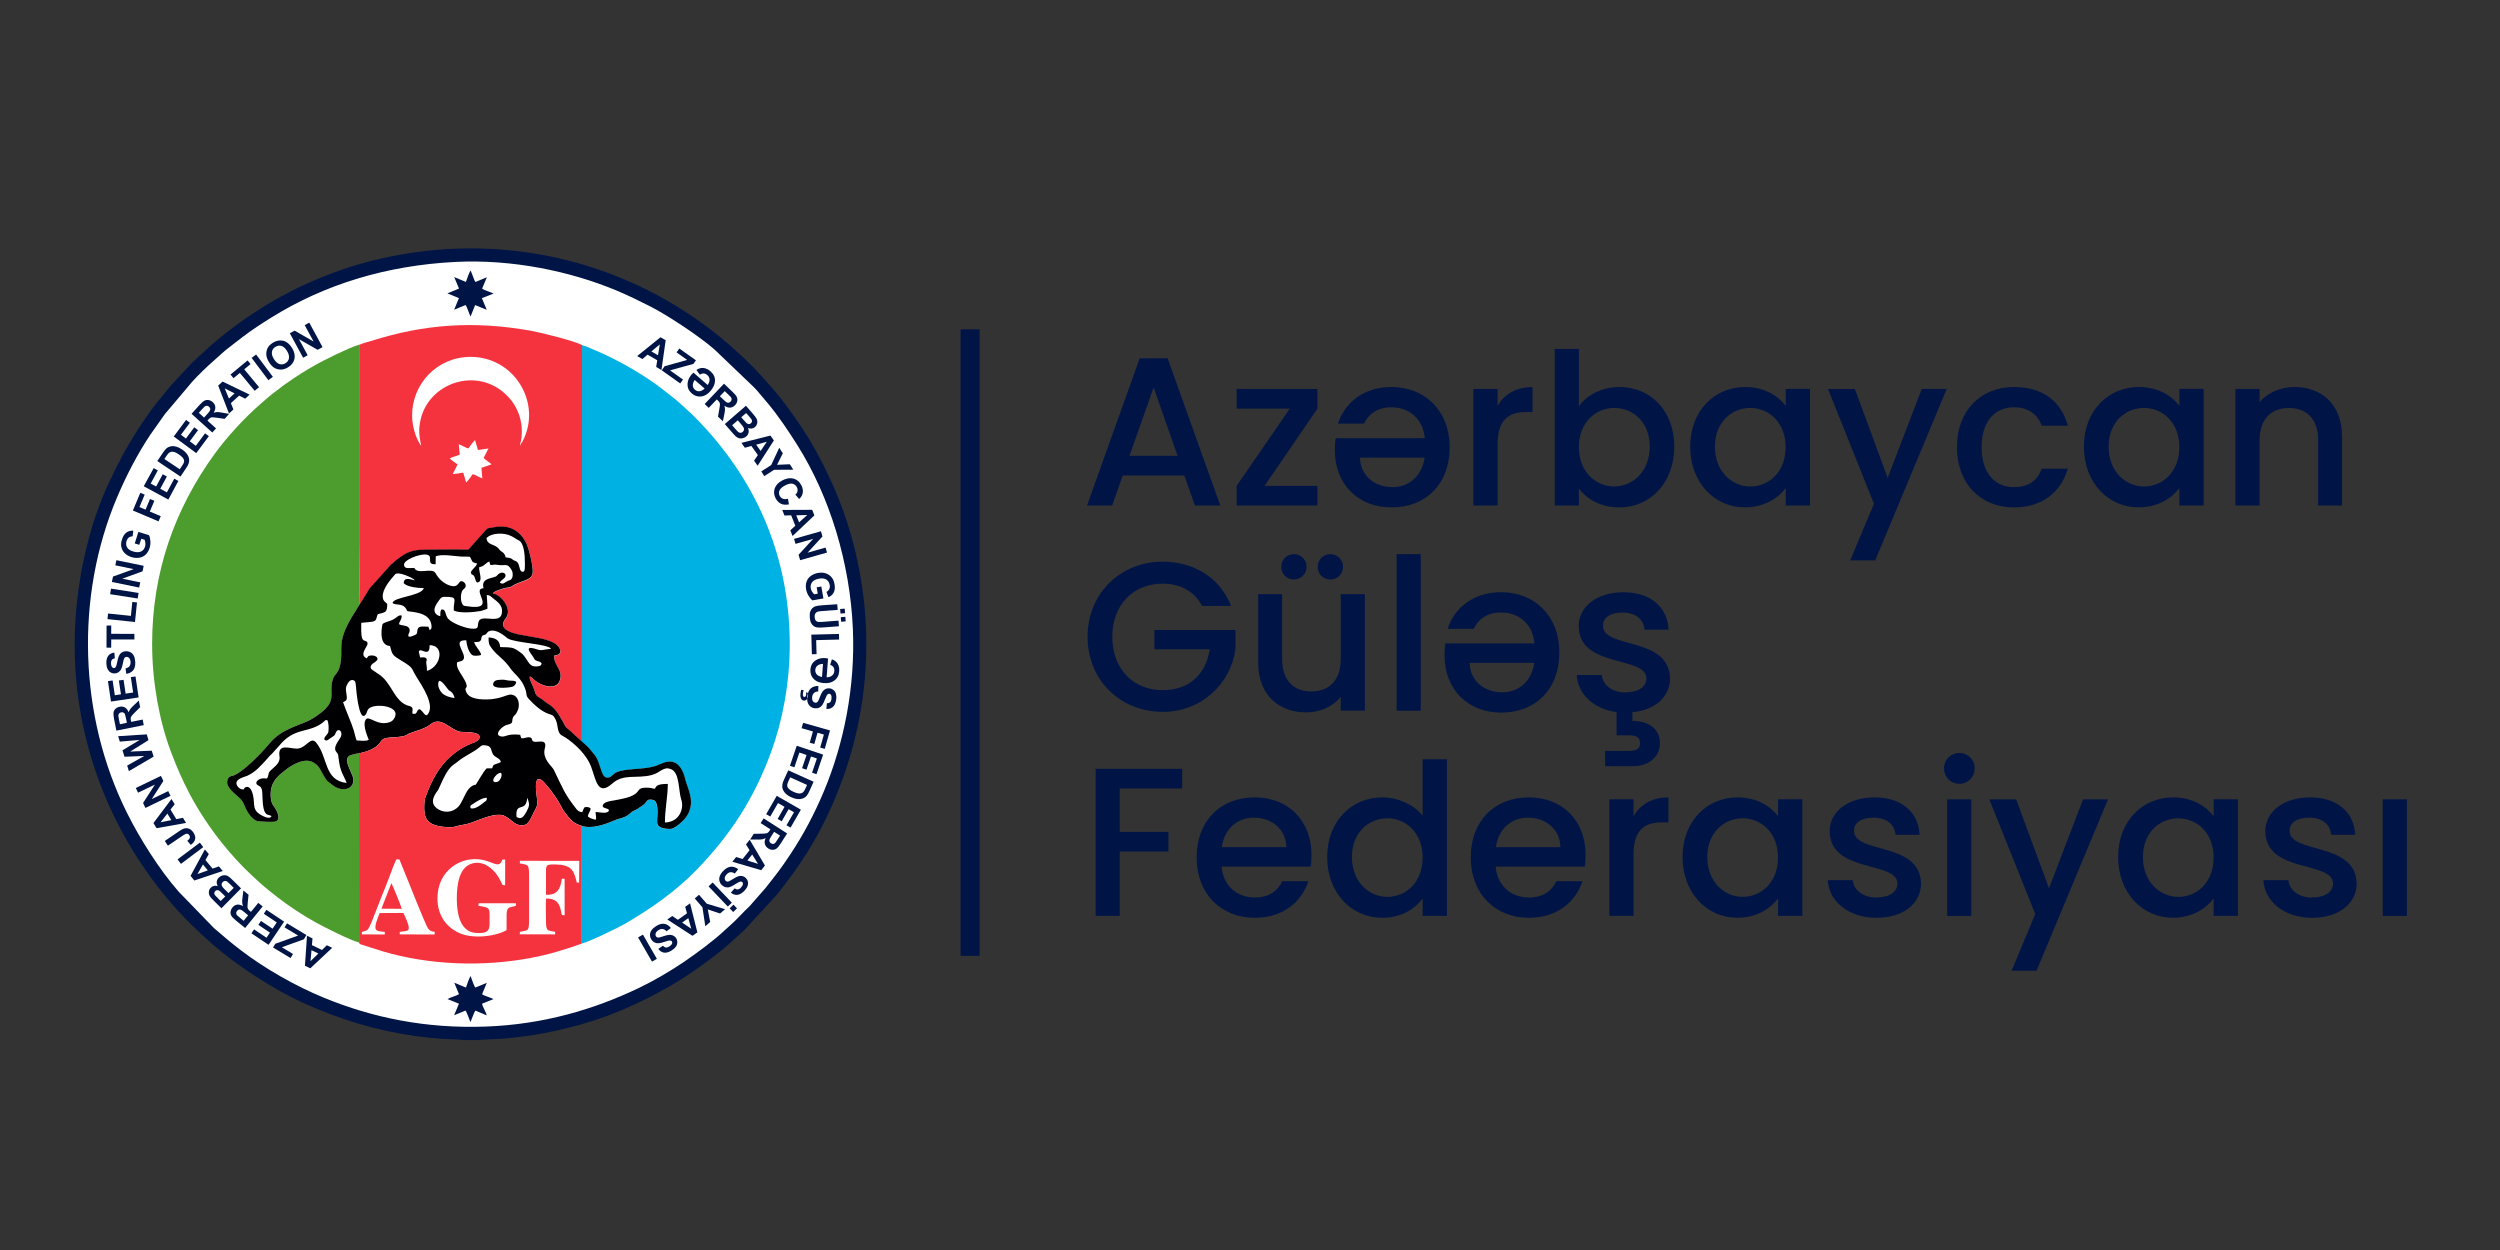 <svg xmlns="http://www.w3.org/2000/svg" xmlns:xlink="http://www.w3.org/1999/xlink" id="Layer_1" x="0px" y="0px" viewBox="0 0 400 200" style="enable-background:new 0 0 400 200;" xml:space="preserve"><rect x="0" y="0" width="400" height="200" fill="#333333" stroke="none"/> <style type="text/css"> .st0{fill-rule:evenodd;clip-rule:evenodd;fill:#FFFFFF;} .st1{fill-rule:evenodd;clip-rule:evenodd;fill:#00B2E3;} .st2{fill-rule:evenodd;clip-rule:evenodd;fill:#F5333F;} .st3{fill-rule:evenodd;clip-rule:evenodd;fill:#001546;} .st4{fill-rule:evenodd;clip-rule:evenodd;fill:#4C9C2E;} .st5{fill-rule:evenodd;clip-rule:evenodd;fill:#000003;} .st6{fill:#001546;} </style> <g> <ellipse transform="matrix(0.155 -0.988 0.988 0.155 -38.222 161.491)" class="st0" cx="75.29" cy="103.09" rx="61.9" ry="61.9"></ellipse> <g> <path class="st1" d="M93.06,118.63c1.61,1.44,0.87,0.81,1.95,2.04c0.66,0.76,0.85,1.7,1.21,2.71c0.15,0.42,0.38,1.07,0.96,1.06 c0.57-0.02,0.88-0.54,1.22-0.74c1.46-0.86,4.7-0.42,6.69-1.21c0.93-0.37,1.98-1.01,3.08-0.33c0.73,0.45,1.22,1.48,1.45,2.54 c0.29,1.35,1.88,3.77,0.06,6.17c-0.43,0.57-1.45,1.47-2.19,1.73c-0.41,0.14-1.42-0.03-1.75-0.18c-0.58-0.26-0.65-0.64-0.61-1.35 c0.03-0.53,0.31-2.9-0.7-3.08c-1.06-0.18-0.84,0.25-1.47,0.77c-0.09,0.07-0.07,0.06-0.15,0.11l-0.86,0.59 c-0.25,0.14-0.43,0.22-0.68,0.34c-0.5,0.23-0.59,0.72-1.81,1.1c-1.02,0.32-0.29-0.01-1.51,0.52c-1.32,0.56-3.44,1.25-4.88,0.74 l-0.01,18.82c1.22-0.29,5.91-2.58,6.93-3.17c4.33-2.54,8.17-5.23,11.56-8.74c5.22-5.42,9.02-11.1,11.8-18.67 c1.87-5.09,3.01-11.14,3.01-17.27c-0.01-14.89-5.97-26.89-14.74-35.94c-0.82-0.85-1.63-1.58-2.6-2.46 c-0.93-0.85-1.84-1.54-2.82-2.3c-3.09-2.44-7.44-4.93-11.26-6.51c-0.49-0.2-1.35-0.6-1.88-0.71L93.06,118.63z"></path> <path class="st2" d="M57.34,55.21c0.16-0.03,0.13-0.07,0.12,0.52l0,30.66c0,3.45,0.1,7.03,0.01,10.46 c0.03-0.08,0.04-0.06,0.13-0.16l0.5-0.78c1.07-1.64,0.56-1.27,2.07-2.86l2.33-2.6c0.13-0.15,0.03-0.04,0.2-0.17l0.71-0.62 c1.74-1.4,2.67-1.69,4.9-1.69c2.18,0,4.47-0.06,6.64,0.01l2.74-3.07c0.21-0.22,0.25-0.32,0.57-0.38c0.32-0.06,0.56-0.08,0.86-0.14 c2.5-0.5,4.18,0.73,5.06,2.45c0.43,0.84,1.13,3.64,1.07,4.75c-0.07,1.28-1.54,1.28-2.89,1.98c-0.91,0.47-0.1,0.27-1.43,0.53 c-0.3,0.06-0.51,0.12-0.78,0.22c-0.37,0.13-1.17,0.35-1.25,0.68c0.17,0.08,0.3,0.04,0.51,0.15c0.95,0.47,2.16,1.95,1.82,3.22 c-0.11,0.41-0.33,0.67-0.52,0.93c-0.26,0.36-0.28,0.81-0.06,1.13c1.16,1.7,6.91,1.11,8.65,2.98c0.18,0.2,0.47,0.64,0.34,1.02 c-0.13,0.39-0.5,0.41-0.96,0.5c-0.08,0.89,0.48,1.59,0.81,2.27c0.37,0.76,0.26,1.88-0.31,2.33c-0.94,0.75-2.63,0.12-3.52-0.58 c-0.23-0.18-0.61-0.62-0.88-0.67c-0.08,0.51,0.34,1.2,0.58,1.74c0.32,0.74,0.2,1.09,0.8,1.54c0.2,0.16,0.49,0.29,0.7,0.44 c0.23,0.16,0.44,0.39,0.68,0.53c0.53,0.31,0.89,0.6,1.29,1.05c0.88,0.99,1.49,2.52,1.81,2.87c0.18,0.19,0.69,0.54,1.24,1.1 c0.21,0.21,0.43,0.38,0.6,0.53c0.21,0.18,0.41,0.4,0.62,0.57l0.03-63.42c-0.98-0.64-6.76-2.06-8.23-2.32 c-9.01-1.59-16.94-1.09-25.57,1.66C58.68,54.74,57.92,54.97,57.34,55.21z"></path> <g> <path class="st3" d="M74.09,166.41h2.56c0.32-0.1,3.05-0.15,3.7-0.21c3.54-0.29,6.74-0.81,10.18-1.65 c6.33-1.53,11.24-3.7,16.76-6.82c2.79-1.58,7.85-5.18,10.22-7.48l1.03-0.93c0.18-0.16,0.33-0.28,0.5-0.45l5.21-5.66 c3.7-4.64,6.47-8.81,9.01-14.64c5.47-12.58,6.88-26.4,3.62-40.24c-1.42-6.04-3.7-11.52-6.71-16.87c-1.52-2.69-4.41-6.85-6.5-9.24 c-1.98-2.27-3.61-4.08-5.82-6.01l-1.54-1.37c-11.23-9.58-25.66-15.13-41.13-15.1c-4.91,0.01-9.6,0.59-14.16,1.61 c-6.76,1.52-13.62,4.39-19.42,8.08c-1.57,1-3.2,2.11-4.67,3.24c-0.73,0.57-1.51,1.15-2.19,1.74c-0.19,0.17-0.31,0.27-0.51,0.44 c-0.11,0.09-0.17,0.12-0.28,0.23l-2.31,2.11c-0.36,0.33-0.7,0.63-1.04,0.98l-3.28,3.54l-2.22,2.71c-0.56,0.73-1.16,1.5-1.69,2.29 c-0.52,0.78-1.07,1.53-1.57,2.35c-1.88,3.09-2.41,4-4.17,7.65c-3.7,7.68-5.62,17.12-5.72,25.82 c-0.17,14.22,4.57,27.72,12.65,38.5c0.9,1.21,2.88,3.66,3.98,4.81c0.2,0.21,0.32,0.31,0.49,0.51c0.57,0.65,2.51,2.55,2.98,2.97 l2.06,1.86c3.96,3.45,9.75,7.16,14.37,9.27c5.85,2.66,11.72,4.47,18.28,5.36c1.16,0.16,2.35,0.28,3.54,0.37 C71.01,166.26,73.7,166.3,74.09,166.41L74.09,166.41z M72.83,41.91c9.14-0.47,18.51,1.5,25.95,4.63 c1.85,0.78,3.44,1.58,5.19,2.45c2.66,1.33,7.86,4.75,10.34,6.92l6.33,6.06c0.16,0.2,0.31,0.3,0.46,0.49l1.77,2.09 c1.72,2.08,3.27,4.39,4.73,6.71c5.17,8.21,8.41,18.83,8.86,29.38c0.4,9.31-1.46,18.38-4.63,25.95c-1.54,3.67-3.31,6.99-5.3,9.99 c-1.66,2.51-2.31,3.3-4.07,5.53l-2.22,2.53c-0.15,0.19-0.28,0.34-0.45,0.49c-0.64,0.56-2.06,2.16-2.89,2.86l-1,0.9 c-1.53,1.48-4.66,3.79-6.48,5.02c-2.2,1.49-4.82,3.03-7.25,4.19c-7.24,3.45-15.25,5.81-24.45,6.15 c-9.55,0.35-18.08-1.4-25.91-4.62c-4.53-1.86-9.49-4.68-13.38-7.67c-0.36-0.28-0.7-0.55-1.06-0.83c-1.2-0.94-2.12-1.81-3.13-2.63 l-5.66-5.84c-3.04-3.46-6.21-8.46-8.3-12.68C12.62,114.6,12,95.45,18.72,79.6c1.54-3.64,3.33-7.03,5.3-10l2.38-3.37l4.37-5.17 c0.83-0.93,2.38-2.44,3.39-3.31c0.84-0.73,1.69-1.57,2.58-2.23l2.14-1.65c1.39-1.07,3-2.11,4.56-3.08 C52,45.47,61.88,42.47,72.83,41.91z"></path> <path class="st4" d="M57.45,150.8l-0.01-30.28c-0.23,0.01-1.16,0.23-1.35,0.3c-1.2,0.51-0.11,2.09,0.32,3.29 c0.71,1.95-1.42,2.9-3.23,1.46c-0.92-0.74-0.79-0.5-1.48-1.67c-0.53-0.89-0.54-1.21-1.36-1.81c-1.43-1.04-3.61,0.28-4.54,1.02 c-1.24,0.98-2.42,1.81-2.48,3.91c-0.02,0.68,0.09,1.41,0.48,1.93c0.52,0.68,1.37,2.31,0.16,2.51c-0.42,0.07-2.59,0-2.91-0.14 c-0.31-0.14-0.66-0.44-0.88-0.69c-1.14-1.3-0.92-2.11-1.8-2.94c-0.86-0.8-2.2-1.72-1.98-2.8c0.14-0.7,0.61-0.71,0.82-0.77 c1.6-0.41,4.83-3.83,5.91-5.15c2.16-2.62,5.02-2.83,7-4.07c4.41-2.76,2.25-3.77,3.2-6.35c0.27-0.73,0.8-0.79,1.1-2.06 c0.64-2.7-0.66-3.42,1.82-7.66l1.24-2c0.09-3.43-0.01-7.01-0.01-10.46l0-30.66c0-0.59,0.04-0.55-0.12-0.52 c-1.55,0.45-5.55,2.45-6.9,3.21c-1.78,1.01-3.02,1.8-4.64,2.95c-0.29,0.2-0.49,0.33-0.74,0.53c-0.28,0.21-0.45,0.36-0.72,0.55 c-0.95,0.68-1.89,1.52-2.77,2.29c-2.5,2.18-5.29,5.21-7.25,7.92c-6.37,8.79-10,18.92-9.99,30.43c0.01,6.03,1.13,12.21,3,17.19 c0.94,2.5,1.93,4.76,3.12,6.99c1.36,2.55,3.22,5.34,5.01,7.57c1.47,1.84,3.14,3.69,4.85,5.27c0.94,0.87,1.66,1.54,2.69,2.37 c0.49,0.4,0.93,0.75,1.41,1.12c1.83,1.4,3.91,2.8,6.1,4.01C51.64,148.23,56.14,150.5,57.45,150.8z"></path> <path class="st5" d="M57.46,96.84l-1.24,2c-2.48,4.25-1.18,4.97-1.82,7.66c-0.3,1.27-0.84,1.33-1.1,2.06 c-0.94,2.58,1.22,3.58-3.2,6.35c-1.98,1.24-4.83,1.44-7,4.07c-1.08,1.31-4.32,4.74-5.91,5.15c-0.21,0.05-0.68,0.07-0.82,0.77 c-0.22,1.08,1.12,2,1.98,2.8c0.89,0.83,0.67,1.63,1.8,2.94c0.22,0.25,0.58,0.56,0.88,0.69c0.32,0.14,2.5,0.21,2.91,0.14 c1.21-0.21,0.36-1.83-0.16-2.51c-0.39-0.52-0.5-1.24-0.48-1.93c0.06-2.1,1.24-2.93,2.48-3.91c0.93-0.74,3.11-2.06,4.54-1.02 c0.82,0.59,0.83,0.91,1.36,1.81c0.69,1.18,0.56,0.94,1.48,1.67c1.81,1.44,3.94,0.5,3.23-1.46c-0.44-1.19-1.52-2.78-0.32-3.29 c0.19-0.08,1.12-0.3,1.35-0.3c1.34-0.24,2.68-0.79,3.31-1.62c0.41-0.53,0.42-0.78,1.55-0.9c0.78-0.08,2.06-0.06,2.72-0.39 c0.71-0.36-0.08-0.1,1.33-0.57c0.97-0.33,1.83-0.59,2.56-1.17c0.97-0.77,1.87-0.39,2.76,0.19c2.21,1.43,1.72,0.87,3.82,1.12 c2.01,0.24,1.23,1.31,0.43,1.59c-1.5,0.51-2.84,1.38-3.92,2.34c-1.76,1.56-3,3.94-3.79,6.13c-0.14,0.4-0.21,0.46-0.26,0.94 c-0.05,0.4-0.06,0.83-0.05,1.24c0.04,1.67,0.71,2.4,2.28,2.74c0.55,0.12,1.76,0.23,2.35,0.15c0.31-0.04,0.62-0.17,0.96-0.24 c1.59-0.31,1.23-0.19,2.96-0.84c0.95-0.36,2.78-1.11,4-0.81c0.45,0.11,1.16,0.65,1.51,0.95c0.41,0.36,1.05,0.79,1.9,0.63 c0.63-0.12,0.92-0.76,1.19-1.28c1.27-2.43,0.96-1.82,0.78-3.85c-0.06-0.66-0.18-1.64,0.18-2.19c0.57-0.14,0.92,0.32,1.16,0.59 c1.14,1.28,2.18,2.75,2.94,4.33l0.8,1.03c0.55,0.73,1.13,1.18,2.2,1.5c1.44,0.51,3.56-0.17,4.88-0.74 c1.22-0.52,0.48-0.2,1.51-0.52c1.22-0.38,1.31-0.87,1.81-1.1c0.25-0.11,0.43-0.2,0.68-0.34l0.86-0.59 c0.07-0.06,0.06-0.04,0.15-0.11c0.63-0.52,0.41-0.95,1.47-0.77c1.01,0.17,0.74,2.54,0.7,3.08c-0.05,0.72,0.03,1.09,0.61,1.35 c0.33,0.15,1.35,0.32,1.75,0.18c0.74-0.26,1.75-1.16,2.19-1.73c1.82-2.4,0.23-4.83-0.06-6.17c-0.23-1.06-0.72-2.09-1.45-2.54 c-1.11-0.68-2.15-0.04-3.08,0.33c-2,0.78-5.23,0.35-6.69,1.21c-0.34,0.2-0.66,0.73-1.22,0.74c-0.58,0.02-0.81-0.64-0.96-1.06 c-0.37-1.02-0.55-1.96-1.21-2.71c-1.08-1.24-0.34-0.6-1.95-2.04c-0.21-0.17-0.41-0.39-0.62-0.57c-0.17-0.15-0.39-0.32-0.6-0.53 c-0.55-0.56-1.05-0.91-1.24-1.1c-0.32-0.34-0.93-1.87-1.81-2.87c-0.4-0.45-0.76-0.74-1.29-1.05c-0.24-0.14-0.45-0.36-0.68-0.53 c-0.21-0.15-0.49-0.29-0.7-0.44c-0.6-0.45-0.48-0.8-0.8-1.54c-0.23-0.53-0.66-1.23-0.58-1.74c0.28,0.05,0.66,0.49,0.88,0.67 c0.89,0.7,2.58,1.33,3.52,0.58c0.57-0.46,0.69-1.57,0.31-2.33c-0.33-0.68-0.89-1.38-0.81-2.27c0.47-0.09,0.83-0.11,0.96-0.5 c0.13-0.38-0.16-0.82-0.34-1.02c-1.74-1.87-7.49-1.27-8.65-2.98c-0.22-0.32-0.2-0.77,0.06-1.13c0.19-0.26,0.41-0.53,0.52-0.93 c0.35-1.27-0.87-2.75-1.82-3.22c-0.21-0.11-0.34-0.07-0.51-0.15c0.08-0.33,0.88-0.54,1.25-0.68c0.27-0.1,0.48-0.17,0.78-0.22 c1.33-0.26,0.52-0.06,1.43-0.53c1.36-0.71,2.83-0.71,2.89-1.98c0.06-1.12-0.64-3.91-1.07-4.75c-0.88-1.72-2.56-2.95-5.06-2.45 c-0.3,0.06-0.55,0.08-0.86,0.14c-0.32,0.06-0.36,0.16-0.57,0.38l-2.74,3.07c-2.17-0.07-4.46-0.01-6.64-0.01 c-2.23,0-3.15,0.3-4.9,1.69l-0.71,0.62c-0.16,0.13-0.07,0.03-0.2,0.17l-2.33,2.6c-1.51,1.59-1,1.22-2.07,2.86l-0.5,0.78 C57.51,96.78,57.49,96.77,57.46,96.84z"></path> <path class="st2" d="M57.44,120.53l0.01,30.28c0.12,0.3,0.01,0.19,0.78,0.45l3.02,0.96c7.46,2.2,15.91,2.49,23.57,1.07 c3.01-0.56,5.6-1.37,8.26-2.31l0.01-18.82c-1.07-0.32-1.65-0.76-2.2-1.5l-0.8-1.03c-0.76-1.58-1.8-3.05-2.94-4.33 c-0.24-0.27-0.59-0.72-1.16-0.59c-0.37,0.55-0.24,1.53-0.18,2.19c0.18,2.03,0.5,1.42-0.78,3.85c-0.27,0.52-0.57,1.16-1.19,1.28 c-0.85,0.16-1.49-0.27-1.9-0.63c-0.35-0.31-1.06-0.84-1.51-0.95c-1.22-0.3-3.04,0.45-4,0.81c-1.73,0.65-1.38,0.52-2.96,0.84 c-0.34,0.07-0.65,0.19-0.96,0.24c-0.58,0.08-1.8-0.04-2.35-0.15c-1.57-0.34-2.24-1.07-2.28-2.74c-0.01-0.41,0.01-0.83,0.05-1.24 c0.06-0.49,0.12-0.54,0.26-0.94c0.79-2.2,2.03-4.57,3.79-6.13c1.08-0.96,2.42-1.83,3.92-2.34c0.81-0.27,1.59-1.35-0.43-1.59 c-2.1-0.25-1.62,0.31-3.82-1.12c-0.89-0.58-1.79-0.96-2.76-0.19c-0.73,0.58-1.59,0.85-2.56,1.17c-1.41,0.47-0.61,0.21-1.33,0.57 c-0.65,0.33-1.94,0.3-2.72,0.39c-1.14,0.12-1.15,0.37-1.55,0.9C60.12,119.73,58.78,120.28,57.44,120.53z"></path> <path class="st0" d="M75.86,102.74c0.16,0.7,1.12,1.51,1.11,2.05c-0.3,0.11-0.71,0.15-1.09,0.12c-0.82-0.06-1.24-1.74-1.27-2.46 c-2.34-0.1-0.09,1.95-0.4,2.93c-0.14,0.43-0.67,0.43-1.07,0.58c-0.21,0.73,0.42,1.56,0.77,2.13c0.23,0.38,0.67,1.05,0.75,1.52 c0.04,0.22,0.02,0.28-0.08,0.44c-0.01,0.02-0.05,0.07-0.06,0.08l-0.06,0.08c0.15,1.49,1.89,1.73,3.45,1.7 c2.71-0.05,3.34-1.13,4.33-0.65c0.53,0.25,0.84,0.97,0.76,1.77c-0.04,0.37-0.15,0.66-0.31,0.95c-0.28,0.52-0.4,0.42-0.58,0.75 c-0.22,0.39-0.05,0.75-0.29,0.98c-0.23,0.21-0.67,0.21-0.97,0.36c-0.81,0.39-1.9,1.66-0.51,1.78c0.53,0.05,0.99-0.51,2.89-0.28 c0.09,0.24,0.07,0.34,0.19,0.55c0.52,0.06,0.75-0.18,1.19-0.16c0.66,0.03,0.37,0.45,0.71,0.66c0.49,0.29,1.98-0.46,1.93,0.7 c-0.02,0.55-0.66,1.38,0.75,3.07c0.16,0.19,0.5,0.54,0.63,0.82c1.43,2.95,1.68,3.8,3.58,6.22c0.19,0.24,0.48,0.51,0.94,0.51 c0.19-0.24,0.12-0.47,0.4-0.79c0.33-0.05,0.71-0.03,0.93,0.17c0.07,0.48-0.39,0.73-0.41,1.33c0.22,0.2,0.93,0.52,1.27,0.48 c0.11-0.34-0.06-0.82-0.04-1.22c0.63,0.03,1.94,0.41,2.14-0.27c-0.16-0.37-0.65-0.2-1-0.57c-0.1-0.77,1.19-0.89,1.84-1.01 c1.03-0.2,2.48-0.41,3.34-1.02c0.16-0.11,0.26-0.23,0.36-0.33c0.14-0.16,0.2-0.3,0.34-0.42c0.45-0.41,1.85-0.27,2.44-0.07 c0.01-0.01,0.03-0.05,0.03-0.04c0,0.01,0.02-0.03,0.03-0.04c0.12-0.2,0.08-0.22,0.22-0.35c0.38-0.36,1.31-0.36,1.81-0.36 c-0.01,2.1-0.47,4.09-0.46,6.17c2.46-0.07,3.05-2.41,2.63-3.6c-0.49-1.4-0.23-4.37-1.65-4.93c-1.28-0.51-1.6,0.56-3.16,0.95 c-2.39,0.6-4.43-0.27-6.24,1.34c-2.34,2.08-2.6-0.52-3.38-2.66c-0.68-1.85-2.46-3.59-4.06-4.66c-0.55-0.37-0.91-0.36-1.16-1.05 c-0.25-0.7-0.12-1.54-0.81-2.41c-0.16-0.19-0.5-0.26-0.78-0.36c-1.22-0.43-2.27-1.43-3.11-2.32c-0.74-0.78-0.12-0.73-0.93-2.36 c-0.53-1.08-1.6-1.92-1.94-2.42c-1.29-1.87-2.14-2.06-3.12-3.39c-0.47-0.64-0.51-0.77-0.51-1.73c1.08,0.03,1.81,0.44,1.85,1.53 c0.81,0.06,1.54-0.05,2.28,0.25c0.27,0.11,0.94,0.58,1.15,0.75c0.6,0.47,0.97,1.41,1.42,1.81c0.25,0.23,0.55,0.31,0.95,0.29 c0.48-0.03,0.77-0.07,0.84-0.48c-0.18-0.29-0.4-0.29-0.74-0.41c-0.42-0.15-0.36-0.22-0.57-0.57c-0.32-0.52-1.35-1.61-0.29-1.49 c0.4,0.04,0.99,0.29,1.27,0.33c0.28,0.04,0.66-0.03,0.93-0.08c0.19-0.03,0.25-0.04,0.45-0.06c0.36-0.02,0.32-0.01,0.44-0.12 c-0.79-0.74-5.63-0.89-6.89-1.58c-0.17-0.1-0.36-0.31-0.56-0.45c-0.59-0.43-1.57-1.05-2.37-0.76c-0.49,0.18-0.39,0.47-0.73,0.6 c-0.02,0.01-0.17,0.04-0.2,0.05c-0.58,0.17-0.19,0.68-0.64,1.01C76.52,102.73,76.18,102.73,75.86,102.74z"></path> <path class="st0" d="M61.96,96.62c-0.01,1.46-0.3,1.3-1.5,1.65c-0.32,0.58-0.09,1.02-0.83,1.19c-0.43,0.1-1.31,0.11-1.83,0.19 c-0.01,0.7-0.05,1.86,0.14,2.46c0.2,0.63,0.88,0.26,0.87,0.89c-0.01,0.49-1.43,1.8-0.12,2.34c0.18-0.32,0.23-0.46,0.76-0.47 c0.36-0.01,0.77,0.13,0.89,0.35c0.32,0.58-0.78,0.79-0.99,1.3c-0.23,0.54,0.35,0.72,0.72,0.99c0.16,0.11,0.18,0.15,0.37,0.26 c2.19,1.32,2.49,4.11,4.57,5.04c0.24,0.11,0.69,0.16,0.87,0.33c0.27,0.26,0.04,0.68,0.11,1.04c0.84,0.21,0.54-0.39,1.05-0.7 c0.29-0.06,0.67,0.58,0.88,0.78c0.16,0.15,0.15,0.16,0.38,0.18c1.54-1.45-0.9-4.88-1.72-6.23c-0.81-1.33-0.4-1.31-2.12-2.36 c-1.71-1.04-1.66-1-2.06-2.49c-2.02-0.12-1.2-3.5-1.2-3.51c0.4-0.34,1.08-0.42,1.57-0.66c0.82-0.4,0.9-0.81,1.49-0.72 c0.08,0.62-0.43,1.01-0.41,1.41c0.47,0.26,1.05,0.12,1.48,0.48c0.21,0.18,0.26,0.4,0.19,0.75c-0.03,0.13-0.73,1.22,0.73,0.55 c0.41-0.19,0.46-0.17,0.51-0.67c0.09-0.89,0.63-0.77,1.79-0.71l0.19,0.53c0.4-0.16,0.33-0.6,0.26-0.97 c-0.33-1.56-2.04-1.84-3.46-2c-0.6-0.06-0.28-0.12-0.72-0.65c-0.54-0.64-1.58-0.34-2-0.7c0.02-0.97,4.63-1.12,4.99-2.39 c-1.05-0.03-2.56-0.17-3.21-0.77c-0.01-1.1,1.1-0.61,1.79-0.47c-0.21-0.36-2.61-1.47-3.15-0.99l-0.7,0.82 c-0.54,0.66-1.56,2.09-1.26,3.1C61.4,96.24,61.69,96.35,61.96,96.62z"></path> <path class="st0" d="M67.39,71.34c-0.31-1.58-0.48-2.55-0.09-4.22c1.42-6.2,9.8-8.77,14.41-3.18c0.64,0.77,1.27,1.96,1.56,3.18 c0.17,0.73,0.24,1.4,0.22,2.2c-0.03,1.14-0.28,1.62-0.31,2.05c0.29-0.65,0.52-0.69,0.99-2.05c1.97-5.75-2.3-12.21-8.85-12.22 c-5.43-0.01-9.44,4.4-9.38,9.44C65.95,68.3,66.57,70.25,67.39,71.34z"></path> <path class="st0" d="M66.3,90.87c0.48,1.15,2.85-0.13,3.38,0.83c0.5,0.9,1.3,1.7,2.41,2.02c1.53,0.43,1.15-1.16,2.07-0.62 c0.24,0.14,0.54,0.63,0.21,1c-0.19,0.21-0.41,0.19-0.57,0.89c-0.12,0.53-0.06,1.44,0.28,1.81c0.14,0.15,0.31,0.15,0.57,0.19 c5.2,0.81,0.53-2.74,2.72-2.87c-0.51-1.81,1.73-1.5,2.14-2.02c0.57-0.73,1.29-0.5,1.37-0.12c0.12,0.56-0.75,0.77-0.9,1.25 c0.62,0.4,0.69-0.11,1.58-0.4c0.65-0.22,0.5-1.28,0.32-1.59c-0.78-1.33-0.99-0.6-2.4-0.88c-0.46-0.09-0.64,0.1-1.03,0.02 c-0.07-0.15-0.11-0.33-0.14-0.54c-0.35,0.11-0.52,0.31-0.76,0.5c-0.44,0.35-0.35,0.23-0.89,0.43c-0.06,0.72,0.72,2.33-0.31,2.43 c-0.21-0.06-0.35-0.7-0.42-0.87c-0.19-0.51-0.5-0.23-0.57-0.69c-0.06-0.45,0.78-0.82,0.98-1.49c-0.98-0.16-0.74-0.41-1.15-1.06 c-0.33-0.06-1.01-0.01-1.42-0.04c-1.2-0.09-3.13-0.43-4.05-0.04l-0.02,1.26c-1.49,0.1-0.5-1.06-1.14-1.43 c-0.78-0.45-3.32,0.45-3.81,1.2c-0.24,0.37-0.04,0.72,0.26,0.82C65.31,90.94,65.92,90.87,66.3,90.87z"></path> <path class="st0" d="M81.05,148.82c0.02-0.88-0.02-1.78,0.01-2.64c0.05-1.24,0.65-0.93,1.47-1.26l0.03-0.4l-5.99,0l-0.01,0.42 c1.96,0.26,1.77,0.36,1.77,2.39c0,1.23,0.1,2.11-2.18,1.94c-2.42-0.18-3.03-2.79-3.06-5.29c-0.03-2.54,0.4-5.29,2.52-5.84 c1.78-0.46,3.29,0.85,4.08,2.09c0.28,0.43,0.66,1.29,0.74,1.39l0.39,0.01l0.01-4.09l-0.46-0.01c-0.24,0.75-0.55,0.93-1.39,0.62 c-0.56-0.2-1.08-0.42-1.71-0.56c-3.44-0.74-7.27,1.65-7.28,6.12c-0.01,2.87,1.55,4.71,3.53,5.59 C75.63,150.24,79.22,149.88,81.05,148.82z"></path> <path class="st0" d="M39,126.3c0.04-0.05,0.06-0.1,0.09-0.15c0.13-0.2-0.03-0.06,0.16-0.17c0.42-0.24,0.83,0.08,1.05,0.66 c0.69,1.81-0.18,2.74,1.36,3.7c0.32,0.2,1.53,0.88,1.78,0.23c-0.52-0.4-1.34,0.39-1.45-3.04c-0.02-0.61,0.03-1.52-0.5-1.76 c-1-0.45-0.18-1.03,0.13-1.14c0.99-0.37,1.12,0.5,1.37-0.89c0.12-0.67,1.96-1.33,1.73-2.72c-0.35-2.21,1.78-1.18,2.84-1.24 c1.47-0.09,2.12-2.02,3-0.99c1.95,2.31,1.24,6.09,4.9,6.48c-0.22-0.64-0.64-1.31-0.89-2.02c-0.32-0.93-0.3-1.48-0.47-2.46 c-0.07-0.39-0.43-0.43-0.48-0.96c-0.06-0.67,0.81-1.65,0.93-1.97c0.34-0.84-0.46-1.54-0.84-0.59c-0.17,0.42-0.18,0.38-0.48,0.59 c-0.23,0.15-0.42,0.28-0.63,0.44c-0.21,0.15-0.4,0.29-0.71,0.03c-0.06-0.51,0.61-0.79,0.66-1.29c0.06-0.6,0.05-1.39-0.19-1.83 c-0.47-0.02-0.22,0.09-1.02,0.62c-2.17,1.44-4.31,0.61-6.62,3.43l-1.2,1.33c-0.14,0.15-0.29,0.25-0.42,0.4 c-0.14,0.15-0.23,0.3-0.38,0.45c-1.05,1.11-1.72,2.01-3.19,2.7c-0.37,0.17-2.16,0.49-1.59,1.57C38.1,126,38.52,126.36,39,126.3z"></path> <path class="st0" d="M77.85,122.94l0.88-0.01c0.2-0.43,0.07-0.48,0.55-0.67c0.36-0.14,0.56-0.15,0.85-0.33 c-0.04-0.6-0.94-0.72-1.25-1.25c-0.36-0.62-0.2-1.28-1.06-1.4c-0.55-0.08-0.67-0.09-0.98,0.18c-1.16,1-2.39,1.37-3.71,2.48 c-0.39,0.33-0.83,0.49-1.31,1.15c-0.71,0.97-1.15,2.08-1.71,3.29c-0.11,0.24-1.92,2.06,0.14,3.18c1.14,0.62,2.63,0.33,3.4-0.91 c0.65-1.05,1-2.45,1.98-2.95c0.75-0.39,0.13,0.44,1.19-1.28C77.11,123.94,77.51,123.31,77.85,122.94z"></path> <path class="st0" d="M57.9,149.11l-0.01,0.39l3.67,0.02l0.01-0.41c-0.83-0.15-1.68,0.05-1.48-1.08c0.1-0.61,0.45-1.33,0.65-1.94 l3.81-0.02c1.6,3.37,0.69,2.77-0.59,3.04l0,0.39l5.58,0.02l0.02-0.43c-0.77-0.07-0.98-0.33-1.26-0.88 c-0.46-0.92-2.66-6.38-3.14-7.61l-1.26-3.1l-0.47,0c-0.25,0.36-1,2.46-1.22,3.03c-0.39,1.03-0.81,2.06-1.22,3.08 c-0.37,0.92-1.49,3.89-1.84,4.61C58.76,148.98,58.69,148.85,57.9,149.11z"></path> <path class="st0" d="M83.17,138.14c1.27,0.31,1.48-0.05,1.48,1.97l0,6.95c0,2.1-0.14,1.71-1.47,2.04l-0.01,0.39l5.64,0.01 l0.01-0.41c-1.3-0.26-1.46-0.02-1.46-1.91c0-1.05-0.07-2.39,0.01-3.41c2.41-0.08,2.28,1.91,2.54,2.64l0.43,0.03l0-5.83 l-0.44-0.02c-0.21,1.61-0.74,2.66-2.54,2.58c-0.01-1.04,0-2.09,0-3.13c0-1.58-0.15-1.76,1.48-1.73c2.53,0.04,3.01,0.91,3.44,2.91 l0.38,0l0.02-3.48l-9.49-0.01L83.17,138.14z"></path> <path class="st0" d="M54.89,112.36c0.54,1.56,1.24,3.02,1.71,4.49c0.14,0.43,0.3,1.28,0.46,1.62c0.56,0.01,1.5,0.18,1.94-0.11 c-0.03-0.15-1.08-2.31-0.49-3.21c0.46-0.7,1.46,0.65,3.08,0.55c0.61-0.04,1.12-0.24,1.37-0.59c1.32-1.8-1.62-2.44-3.12-2.1 c-0.6,0.13-0.95,0.32-1.11,0.85c-0.17,0.58-0.6,1.05-0.96,0.34c-0.41-0.82-0.59-2.32-0.72-3.32c-0.04-0.35-0.12-1.54-0.2-1.76 c-0.1-0.29-0.72-0.63-1.2,0.21c-0.36,0.63-0.36,0.81-0.23,1.61c0.15,0.92,0.1,1.12-0.41,1.35L54.89,112.36z"></path> <path class="st0" d="M77.99,97.4c-0.37,0.11-0.63,0.27-1.15,0.37c-1.1,0.2-3.33,0.38-4.23-0.09c-0.12-1.36,0.64-2.08-0.66-2.16 c-0.29-0.02-0.65-0.03-0.94-0.02c-0.43,0.01-0.61,0.33-0.97,0.85c-0.23,0.32-0.54,0.8-0.53,1.29c0.01,0.5,0.46,0.88,0.94,0.94 c0-0.39-0.03-0.75,0.16-1.05c0.79-0.14,0.55,0.82,1.09,1.46c0.6,0.71,2.59,1.46,3.61,1.58c1.61,0.18,0.92-0.48,1.33-1.24 c0.32-0.59,1.42-0.32,2.17-0.31c0.95,0.02,1.42-0.21,1.51-1.06c0.12-1.15-0.72-1.66-1.57-2.35c-0.34-0.28-0.31-0.32-0.87-0.42 C77.9,95.94,78.01,96.6,77.99,97.4z"></path> <path class="st3" d="M74.55,45.11l-1.88-0.78l0.77,1.84l-1.85,0.77l1.84,0.76l-0.77,1.86l1.83-0.76c0.22,0.23,0.58,1.46,0.8,1.85 l0.73-1.84l1.86,0.76L77.1,47.7l1.88-0.73c-0.48-0.24-1.52-0.53-1.84-0.79l0.76-1.82l-1.83,0.76l-0.13-0.21 c-0.04-0.09-0.05-0.13-0.09-0.23l-0.55-1.41C75.11,43.49,74.65,44.75,74.55,45.11z"></path> <path class="st3" d="M74.55,158.01l-1.87-0.78l0.76,1.84c-0.52,0.31-1.41,0.5-1.84,0.78l1.83,0.74l-0.77,1.85l1.82-0.75 c0.19,0.2,0.63,1.48,0.79,1.85c0.17-0.36,0.62-1.67,0.79-1.85l1.81,0.77c-0.07-0.49-0.69-1.37-0.73-1.87l1.81-0.73 c-0.47-0.28-1.43-0.5-1.82-0.78l0.76-1.83l-1.83,0.76c-0.24-0.28-0.61-1.42-0.77-1.85C75.13,156.36,74.65,157.68,74.55,158.01z"></path> <path class="st0" d="M74.96,71.74c-0.51-0.08-1.06-0.53-1.56-0.66l0.16,1.65c-0.45,0.25-1.27,0.38-1.59,0.63 c0.2,0.23,0.96,0.75,1.24,0.96l-0.78,1.55l1.69-0.25l0.46,1.59c0.21-0.19,0.93-1.13,1.04-1.34c0.52,0.09,1.03,0.53,1.55,0.66 l-0.14-1.68l1.62-0.56c-0.29-0.28-1.08-0.75-1.26-1.04l0.77-1.5l-1.69,0.25l-0.46-1.59C75.76,70.63,75.1,71.47,74.96,71.74z"></path> <path class="st0" d="M77.84,86.07c0.08,1.25,1.39,0.89,2.03,1.82c0.36,0.52,0.8,0.34,1.04,1.29c1.08,0.12,0.82,0.19,1.26,0.45 c0.11,0.06,0.28,0.11,0.4,0.17c0.74,0.39,0.35,1.76,1.15,1.68c0.32-0.03,0.26-0.97,0.26-1.43c0-0.92-0.06-3.21-1.02-3.61 c-0.58-0.24-1.43-1.24-3.47-1.03c-0.32,0.03-0.64,0.1-0.91,0.21C78.11,85.82,78.12,85.89,77.84,86.07z"></path> <path class="st0" d="M67.22,105.19c0.35,0.02,0.62-0.09,0.9,0.07c0.33,0.26,0.01,0.47,0.09,0.93c0.09,0.53,0.1,0.58,0.1,1.15 c0.89-0.24,1.64-1.04,1.9-1.91c0.38-1.27-0.22-2.19-1.46-2.21c-0.05,0.78-0.08,1.33-1,0.96c-0.3-0.12-0.72-0.28-0.73,0.15 C67.03,104.38,67.19,105.12,67.22,105.19z"></path> <path class="st2" d="M61.03,145.39l3.26,0.02c-0.11-0.43-1.51-3.9-1.67-4.1L61.03,145.39z"></path> <path class="st5" d="M82.58,109.08c-0.26-0.2-0.66-0.16-1.01-0.18c-0.45-0.02-0.71-0.15-1.14-0.15c-0.31,0-0.83,0.03-1.09,0.12 c-0.22,0.08-0.57,0.44-0.4,0.79c0.23,0.45,1.55,0.41,2.11,0.36c0.25-0.02,0.82-0.08,1.03-0.18 C82.29,109.76,82.62,109.4,82.58,109.08z"></path> <path class="st0" d="M72.73,111.69c-0.08-0.36-0.21-0.66-0.42-0.88c-0.37-0.41-0.31-0.1-0.71-0.62 c-0.25-0.32-0.88-1.27-1.32-1.26c-0.37,0.39-0.12,1.37,0.44,1.95C71.15,111.32,71.95,111.6,72.73,111.69z"></path> <path class="st0" d="M82.64,130.7c0.38,0.21,0.61,0.32,1.01,0c0.19-0.15,0.46-0.58,0.6-0.85c0.5-0.96,0.49-1.15,0.13-2.22 c-0.06,0.36-0.1,0.68-0.25,0.97C83.62,129.59,82.47,128.57,82.64,130.7z"></path> <path class="st0" d="M75.31,129.31c0.65,0.26,1.66-0.55,2.15-0.95c0.26-0.21,0.46-0.23,0.44-0.71c-0.66-0.07-1.71,0.64-2.25,0.99 C75.36,128.83,75.14,128.88,75.31,129.31z"></path> <path class="st0" d="M79.95,123.67c-0.2,0.07-0.33,0.15-0.46,0.26c-0.36,0.32-0.99,1.17-0.19,1.21 C80.19,125.19,80.58,123.45,79.95,123.67z"></path> <g> <path class="st3" d="M49.12,149.72l0.88,0.42l-0.09,1.08l1.61,0.78l0.77-0.76l0.86,0.41l-3.5,3.28l-0.86-0.41L49.12,149.72 L49.12,149.72z M49.84,152.03l-0.16,1.76l1.26-1.23L49.84,152.03L49.84,152.03z M49.03,149.61l-3.11-1.88l-0.39,0.65l2.17,1.31 l-3.65,1.31l-0.36,0.6l2.8,1.69l0.39-0.65l-1.78-1.08l3.51-1.27L49.03,149.61L49.03,149.61z M45.46,147.46l-2.49,3.71 l-2.74-1.84l0.42-0.63l1.99,1.34l0.55-0.82l-1.85-1.24l0.42-0.63l1.85,1.24l0.67-1l-2.07-1.39l0.42-0.63L45.46,147.46 L45.46,147.46z M42.03,145.03l-0.7-0.57l-1.18,1.44l-0.14-0.12c-0.16-0.13-0.27-0.24-0.32-0.33c-0.05-0.09-0.08-0.19-0.09-0.32 c-0.01-0.12,0.01-0.39,0.05-0.81l0.12-1.16l-0.83-0.68l-0.13,1.02c-0.05,0.4-0.08,0.7-0.06,0.89c0.01,0.19,0.06,0.38,0.13,0.59 c-0.34-0.2-0.65-0.28-0.94-0.24c-0.29,0.04-0.54,0.2-0.75,0.46c-0.17,0.2-0.26,0.43-0.3,0.67c-0.03,0.24,0.01,0.46,0.13,0.66 c0.12,0.2,0.36,0.45,0.73,0.75l1.47,1.2L42.03,145.03L42.03,145.03z M39.7,146.45l-0.72,0.88l-0.54-0.45 c-0.28-0.23-0.45-0.37-0.5-0.43c-0.1-0.11-0.15-0.23-0.15-0.35c0-0.12,0.04-0.24,0.14-0.36c0.08-0.1,0.18-0.17,0.28-0.2 c0.1-0.03,0.21-0.03,0.32,0.01c0.11,0.04,0.33,0.2,0.66,0.47L39.7,146.45L39.7,146.45z M35.43,145.32l-1.27-1.26 c-0.25-0.25-0.43-0.45-0.53-0.59c-0.1-0.14-0.17-0.3-0.2-0.46c-0.03-0.16-0.03-0.33,0.02-0.51c0.04-0.17,0.13-0.33,0.27-0.47 c0.15-0.15,0.32-0.24,0.52-0.29c0.2-0.04,0.4-0.03,0.6,0.04c-0.14-0.25-0.19-0.49-0.16-0.73c0.03-0.24,0.14-0.45,0.32-0.63 c0.14-0.14,0.32-0.25,0.52-0.32c0.2-0.07,0.4-0.09,0.6-0.05c0.2,0.03,0.39,0.13,0.58,0.28c0.12,0.09,0.38,0.34,0.79,0.74 l1.08,1.07L35.43,145.32L35.43,145.32z M35.31,144.16l0.73-0.73l-0.42-0.42c-0.25-0.25-0.41-0.4-0.47-0.45 c-0.12-0.1-0.25-0.14-0.37-0.14c-0.12,0-0.24,0.05-0.34,0.15c-0.1,0.1-0.15,0.2-0.16,0.32c-0.01,0.11,0.04,0.23,0.13,0.35 c0.06,0.07,0.23,0.25,0.53,0.55L35.31,144.16L35.31,144.16z M36.56,142.9l-0.52-0.51c-0.29-0.29-0.47-0.49-0.52-0.61 c-0.06-0.12-0.08-0.23-0.06-0.34c0.02-0.11,0.08-0.22,0.17-0.31c0.11-0.11,0.23-0.17,0.36-0.18c0.13-0.01,0.25,0.03,0.36,0.1 c0.07,0.05,0.23,0.19,0.46,0.42l0.59,0.59L36.56,142.9L36.56,142.9z M32.78,135.91l-2.29,4.23l0.61,0.74l4.54-1.52l-0.61-0.74 l-1.02,0.36l-1.14-1.38l0.54-0.95L32.78,135.91L32.78,135.91z M32.47,138.32l0.78,0.94l-1.66,0.59L32.47,138.32L32.47,138.32z M32.52,135.54l-3.57,2.68l-0.54-0.72l3.57-2.68L32.52,135.54L32.52,135.54z M26.86,135.31l2.39-1.62c0.3-0.2,0.52-0.3,0.66-0.3 c0.14,0,0.27,0.09,0.38,0.25c0.11,0.16,0.13,0.33,0.05,0.5c-0.05,0.11-0.18,0.24-0.38,0.39l0.56,0.65 c0.39-0.27,0.63-0.57,0.7-0.91c0.07-0.33-0.02-0.68-0.26-1.05c-0.21-0.31-0.45-0.52-0.7-0.62c-0.26-0.1-0.52-0.11-0.79-0.04 c-0.2,0.06-0.46,0.19-0.76,0.4l-2.34,1.59L26.86,135.31L26.86,135.31z M27.44,127.84l0.51,0.83l-0.67,0.86l0.93,1.53l1.06-0.21 l0.5,0.82l-4.72,0.84l-0.5-0.82L27.44,127.84L27.44,127.84z M26.78,130.17l-1.09,1.39l1.72-0.34L26.78,130.17L26.78,130.17z M27.28,127.33l-0.36-0.75l-2.64,1.27l1.86-2.9l-0.39-0.81l-4.02,1.94l0.36,0.75l2.7-1.3l-1.9,2.95l0.38,0.79L27.28,127.33 L27.28,127.33z M24.58,121.06l-3.96,2.32l-0.27-0.89l2.74-1.54l-3.17,0.13l-0.32-1.03l2.75-1.66l-3.18,0.27l-0.27-0.87 l4.58-0.29l0.28,0.92l-2.93,1.83l3.45-0.14L24.58,121.06L24.58,121.06z M23,116.02l-4.38,0.88l-0.37-1.86 c-0.09-0.47-0.12-0.82-0.09-1.04c0.04-0.23,0.14-0.43,0.32-0.59c0.18-0.17,0.39-0.28,0.65-0.33c0.33-0.07,0.62-0.02,0.87,0.12 c0.25,0.15,0.45,0.41,0.58,0.78c0.07-0.21,0.16-0.39,0.27-0.54c0.11-0.15,0.31-0.37,0.61-0.64l0.75-0.71l0.21,1.06l-0.83,0.83 c-0.29,0.3-0.48,0.49-0.55,0.6c-0.07,0.1-0.11,0.2-0.13,0.3c-0.01,0.1,0,0.25,0.04,0.46L21,115.5l1.83-0.37L23,116.02L23,116.02 z M20.3,115.64l-0.13-0.65c-0.09-0.42-0.16-0.68-0.21-0.78c-0.06-0.1-0.14-0.17-0.24-0.21c-0.1-0.04-0.22-0.05-0.35-0.02 c-0.15,0.03-0.26,0.09-0.33,0.19c-0.08,0.1-0.11,0.22-0.1,0.37c0,0.07,0.04,0.29,0.11,0.65l0.14,0.69L20.3,115.64L20.3,115.64z M22.18,111.59l-0.5-3.36l-0.75,0.11l0.37,2.46l-1.2,0.18l-0.33-2.21l-0.75,0.11l0.33,2.21l-0.98,0.15l-0.35-2.37l-0.75,0.11 l0.49,3.27L22.18,111.59L22.18,111.59z M20.21,107.82l-0.13-0.87c0.29-0.07,0.5-0.18,0.63-0.35c0.13-0.17,0.19-0.39,0.18-0.66 c-0.01-0.29-0.09-0.5-0.21-0.64c-0.13-0.14-0.28-0.21-0.44-0.2c-0.11,0-0.19,0.04-0.27,0.11c-0.07,0.06-0.13,0.18-0.18,0.33 c-0.03,0.11-0.09,0.35-0.16,0.73c-0.1,0.49-0.23,0.83-0.4,1.03c-0.23,0.28-0.53,0.43-0.88,0.45c-0.23,0.01-0.44-0.04-0.65-0.16 c-0.2-0.12-0.36-0.3-0.48-0.53c-0.12-0.24-0.18-0.53-0.2-0.87c-0.03-0.56,0.08-0.98,0.31-1.28c0.23-0.29,0.56-0.46,0.97-0.49 l0.07,0.9c-0.23,0.05-0.39,0.14-0.48,0.27c-0.09,0.13-0.14,0.32-0.13,0.57c0.01,0.26,0.08,0.46,0.19,0.6 c0.07,0.09,0.17,0.13,0.29,0.13c0.11,0,0.19-0.05,0.26-0.15c0.09-0.12,0.18-0.4,0.26-0.84c0.08-0.44,0.18-0.77,0.28-0.98 c0.1-0.21,0.24-0.39,0.43-0.51c0.19-0.13,0.42-0.2,0.7-0.21c0.26-0.01,0.5,0.05,0.73,0.18c0.23,0.13,0.41,0.32,0.53,0.58 c0.12,0.25,0.19,0.58,0.21,0.96c0.03,0.56-0.08,1-0.33,1.32C21.07,107.54,20.7,107.74,20.21,107.82L20.21,107.82z M21.51,102.32 l-3.71-0.01l-0.01,1.32l-0.75,0l0.01-3.54l0.75,0l-0.01,1.32l3.71,0.01L21.51,102.32L21.51,102.32z M21.6,99.52l-4.4-0.46 l0.09-0.9l3.65,0.38l0.23-2.23l0.75,0.08L21.6,99.52L21.6,99.52z M22.03,95.76l-4.41-0.69l0.14-0.89l4.41,0.69L22.03,95.76 L22.03,95.76z M22.27,94.01l-4.37-0.9l0.18-0.86l3.3-1.19l-2.93-0.61l0.17-0.82l4.37,0.9l-0.18,0.88l-3.24,1.18l2.87,0.59 L22.27,94.01L22.27,94.01z M22.28,87.17l-0.72-0.22l0.58-1.85l1.7,0.53c0.12,0.23,0.19,0.54,0.22,0.93 c0.03,0.38-0.01,0.75-0.12,1.1c-0.14,0.45-0.35,0.8-0.64,1.08c-0.29,0.27-0.64,0.44-1.04,0.5c-0.4,0.06-0.81,0.02-1.22-0.1 c-0.44-0.14-0.81-0.35-1.1-0.65c-0.29-0.29-0.47-0.65-0.54-1.06c-0.06-0.32-0.02-0.68,0.11-1.09c0.16-0.53,0.4-0.91,0.72-1.14 c0.32-0.23,0.68-0.32,1.1-0.29l-0.11,0.91c-0.23-0.01-0.43,0.06-0.6,0.18c-0.17,0.13-0.3,0.31-0.37,0.56 c-0.12,0.38-0.09,0.71,0.08,1.01c0.17,0.3,0.49,0.52,0.96,0.66c0.51,0.16,0.92,0.16,1.25,0.02c0.32-0.15,0.54-0.4,0.66-0.76 c0.06-0.18,0.08-0.37,0.06-0.57c-0.01-0.2-0.05-0.39-0.11-0.55l-0.54-0.17L22.28,87.17L22.28,87.17z M25.37,83.42l-4.11-1.74 l1.19-2.83l0.7,0.29l-0.84,1.99l0.98,0.41L24,79.84l0.7,0.29l-0.73,1.72l1.75,0.74L25.37,83.42L25.37,83.42z M26.93,79.93 l1.61-2.98l-0.66-0.36l-1.18,2.19l-1.06-0.58l1.06-1.96l-0.66-0.36l-1.06,1.96l-0.87-0.47l1.14-2.11l-0.66-0.36L23,77.8 L26.93,79.93L26.93,79.93z M25.17,73.77l0.92-1.37c0.21-0.31,0.39-0.53,0.54-0.66c0.21-0.17,0.45-0.28,0.72-0.33 c0.27-0.05,0.55-0.03,0.84,0.05c0.29,0.08,0.61,0.23,0.96,0.47c0.31,0.21,0.54,0.42,0.71,0.64c0.21,0.27,0.34,0.55,0.39,0.84 c0.04,0.21,0.02,0.46-0.06,0.72c-0.06,0.2-0.18,0.44-0.37,0.71l-0.94,1.41L25.17,73.77L25.17,73.77z M26.3,73.44l0.22-0.33 c0.2-0.3,0.35-0.5,0.45-0.59c0.12-0.12,0.26-0.19,0.41-0.23c0.15-0.03,0.31-0.02,0.5,0.03c0.19,0.05,0.42,0.17,0.71,0.37 c0.29,0.19,0.5,0.37,0.63,0.53c0.13,0.16,0.21,0.31,0.23,0.43c0.02,0.13,0,0.26-0.05,0.4c-0.04,0.11-0.13,0.27-0.27,0.47 l-0.37,0.56L26.3,73.44L26.3,73.44z M31.4,72.5l2.02-2.72l-0.61-0.45l-1.48,2l-0.97-0.72l1.33-1.79l-0.61-0.45l-1.33,1.79 l-0.8-0.59l1.43-1.93l-0.61-0.45l-1.97,2.65L31.4,72.5L31.4,72.5z M33.96,69.2l-3.31-2.99l1.27-1.41 c0.32-0.35,0.58-0.58,0.79-0.69c0.2-0.11,0.43-0.14,0.67-0.1c0.24,0.04,0.46,0.15,0.65,0.33c0.25,0.22,0.39,0.48,0.42,0.77 c0.03,0.29-0.06,0.6-0.28,0.93c0.21-0.07,0.41-0.1,0.6-0.11c0.19,0,0.48,0.03,0.88,0.11l1.01,0.18l-0.72,0.8l-1.16-0.17 c-0.41-0.06-0.68-0.09-0.81-0.08c-0.12,0-0.23,0.03-0.32,0.08c-0.09,0.05-0.2,0.15-0.34,0.31l-0.12,0.14l1.38,1.25L33.96,69.2 L33.96,69.2z M32.65,66.81l0.45-0.5c0.29-0.32,0.46-0.53,0.5-0.64c0.04-0.1,0.05-0.21,0.03-0.31c-0.03-0.11-0.09-0.2-0.19-0.29 c-0.11-0.1-0.23-0.15-0.35-0.15c-0.12,0-0.24,0.04-0.36,0.13c-0.06,0.05-0.21,0.21-0.45,0.48l-0.47,0.52L32.65,66.81 L32.65,66.81z M39.94,63.14l-4.33-2.09l-0.7,0.64l1.73,4.47l0.71-0.65l-0.41-1l1.32-1.21l0.97,0.49L39.94,63.14L39.94,63.14z M37.53,62.94l-0.9,0.83l-0.67-1.63L37.53,62.94L37.53,62.94z M40.75,62.53l-2.37-2.86l-1.02,0.84l-0.48-0.58l2.73-2.26 l0.48,0.58l-1.01,0.84l2.37,2.86L40.75,62.53L40.75,62.53z M42.94,60.83l0.72-0.54l-2.68-3.57l-0.72,0.54L42.94,60.83 L42.94,60.83z M43.04,57.95c-0.24-0.39-0.38-0.75-0.42-1.09c-0.03-0.25-0.02-0.49,0.04-0.74c0.06-0.25,0.15-0.46,0.28-0.64 c0.18-0.25,0.42-0.46,0.73-0.65c0.56-0.34,1.12-0.44,1.67-0.3c0.55,0.14,1.01,0.53,1.39,1.15c0.38,0.62,0.5,1.2,0.38,1.75 c-0.12,0.55-0.46,1-1.02,1.34c-0.57,0.35-1.12,0.45-1.67,0.3C43.87,58.94,43.42,58.56,43.04,57.95L43.04,57.95z M43.82,57.44 c-0.27-0.44-0.37-0.83-0.31-1.16c0.06-0.34,0.25-0.6,0.57-0.79c0.32-0.19,0.64-0.24,0.96-0.14c0.32,0.1,0.62,0.37,0.88,0.8 c0.27,0.44,0.37,0.83,0.31,1.18c-0.06,0.34-0.25,0.61-0.56,0.79c-0.31,0.19-0.63,0.23-0.96,0.13 C44.39,58.14,44.09,57.88,43.82,57.44L43.82,57.44z M48.5,57.24l0.73-0.4l-1.4-2.58l2.99,1.71l0.79-0.43l-2.13-3.92l-0.73,0.4 l1.43,2.63l-3.04-1.75l-0.77,0.42L48.5,57.24z"></path> <path class="st3" d="M105.83,59.2l-0.84-0.49l0.17-1.07l-1.55-0.89l-0.83,0.7l-0.83-0.48l3.73-3.01l0.83,0.48L105.83,59.2 L105.83,59.2z M105.28,56.84l0.29-1.74l-1.35,1.13L105.28,56.84L105.28,56.84z M105.88,59.25l2.96,2.1l0.44-0.62l-2.07-1.47 l3.74-1.04l0.4-0.57l-2.66-1.89l-0.44,0.62l1.7,1.21l-3.6,1L105.88,59.25L105.88,59.25z M113.7,62.53 c-0.61,0.71-1.29,1.01-2.04,0.89c-0.35-0.05-0.68-0.22-0.99-0.49c-0.35-0.31-0.56-0.65-0.63-1.03c-0.12-0.71,0.09-1.37,0.63-2 c0.06-0.07,0.15-0.16,0.28-0.28l2.28,1.98c0.19-0.28,0.29-0.55,0.3-0.82c0-0.3-0.12-0.56-0.36-0.77 c-0.37-0.32-0.77-0.34-1.2-0.07l-0.54-0.74c0.36-0.26,0.74-0.37,1.15-0.32c0.38,0.05,0.74,0.22,1.09,0.52 c0.5,0.44,0.75,0.95,0.73,1.53C114.38,61.48,114.14,62.01,113.7,62.53L113.7,62.53z M112.74,62.17 c-0.31,0.27-0.59,0.42-0.85,0.43c-0.26,0.02-0.5-0.07-0.72-0.26c-0.19-0.17-0.3-0.39-0.32-0.65c-0.02-0.27,0.08-0.57,0.3-0.9 L112.74,62.17L112.74,62.17z M112.75,64.64l0.65,0.62l1.29-1.35l0.13,0.13c0.15,0.14,0.25,0.26,0.3,0.35 c0.05,0.09,0.07,0.2,0.07,0.32c0,0.13-0.04,0.39-0.11,0.8l-0.2,1.15l0.78,0.74l0.21-1.01c0.08-0.4,0.13-0.69,0.13-0.88 c0-0.19-0.03-0.39-0.09-0.6c0.32,0.23,0.63,0.33,0.92,0.31c0.29-0.02,0.55-0.16,0.79-0.4c0.18-0.19,0.3-0.41,0.34-0.64 c0.05-0.24,0.02-0.46-0.08-0.67c-0.1-0.21-0.32-0.48-0.67-0.81l-1.37-1.31L112.75,64.64L112.75,64.64z M115.18,63.4l0.78-0.82 l0.51,0.49c0.26,0.25,0.42,0.41,0.47,0.47c0.09,0.12,0.13,0.24,0.12,0.36c-0.01,0.12-0.06,0.24-0.16,0.35 c-0.09,0.1-0.19,0.16-0.3,0.18c-0.11,0.02-0.21,0.01-0.31-0.04c-0.1-0.05-0.31-0.22-0.62-0.52L115.18,63.4L115.18,63.4z M119.35,64.92l1.17,1.35c0.23,0.27,0.39,0.48,0.48,0.63c0.09,0.15,0.15,0.31,0.17,0.47c0.02,0.17,0,0.33-0.06,0.5 c-0.06,0.17-0.16,0.32-0.3,0.45c-0.16,0.14-0.34,0.22-0.54,0.25c-0.21,0.03-0.4,0-0.6-0.09c0.12,0.26,0.15,0.5,0.1,0.74 c-0.05,0.24-0.17,0.44-0.37,0.61c-0.15,0.13-0.33,0.23-0.54,0.28c-0.21,0.05-0.41,0.06-0.6,0.01c-0.19-0.05-0.38-0.15-0.56-0.32 c-0.11-0.1-0.36-0.37-0.73-0.8l-1-1.15L119.35,64.92L119.35,64.92z M119.38,66.09l-0.78,0.67l0.39,0.45 c0.23,0.26,0.38,0.43,0.44,0.48c0.11,0.1,0.23,0.16,0.36,0.17c0.12,0.01,0.24-0.03,0.35-0.13c0.1-0.09,0.16-0.19,0.18-0.31 c0.02-0.11-0.02-0.23-0.1-0.36c-0.05-0.07-0.21-0.27-0.49-0.59L119.38,66.09L119.38,66.09z M118.04,67.25l0.48,0.55 c0.27,0.31,0.43,0.53,0.48,0.65c0.05,0.12,0.06,0.24,0.03,0.35c-0.03,0.11-0.09,0.21-0.19,0.3c-0.12,0.1-0.24,0.15-0.37,0.15 c-0.13,0-0.24-0.05-0.35-0.13c-0.07-0.05-0.21-0.2-0.43-0.45l-0.55-0.63L118.04,67.25L118.04,67.25z M121.22,74.52l2.6-4.05 l-0.55-0.78l-4.64,1.17l0.55,0.78l1.04-0.29l1.04,1.46l-0.61,0.9L121.22,74.52L121.22,74.52z M121.7,72.15l-0.71-1l1.7-0.47 L121.7,72.15L121.7,72.15z M121.81,75.42l1.58-1.01l1.29-2.77l0.57,0.89l-0.92,1.84l2.04-0.09l0.56,0.87l-3.07,0.02l-1.58,1.01 L121.81,75.42L121.81,75.42z M126.07,79.8l0.16,0.9c-0.5,0.1-0.93,0.07-1.28-0.1c-0.35-0.17-0.64-0.47-0.86-0.89 c-0.27-0.53-0.31-1.05-0.13-1.58c0.19-0.52,0.59-0.95,1.22-1.27c0.66-0.34,1.26-0.43,1.8-0.28c0.54,0.15,0.95,0.51,1.24,1.07 c0.25,0.49,0.31,0.96,0.17,1.41c-0.08,0.27-0.25,0.53-0.53,0.78l-0.6-0.7c0.18-0.15,0.29-0.33,0.34-0.54 c0.04-0.21,0.01-0.42-0.1-0.64c-0.15-0.3-0.38-0.48-0.68-0.56c-0.31-0.08-0.69,0.01-1.17,0.25c-0.5,0.26-0.81,0.53-0.93,0.82 c-0.12,0.29-0.11,0.58,0.04,0.87c0.11,0.21,0.27,0.36,0.49,0.45C125.48,79.89,125.75,79.89,126.07,79.8L126.07,79.8z M126.81,85.76l-0.36-0.91l0.8-0.73l-0.66-1.67l-1.08,0.03l-0.35-0.89l4.79-0.02l0.35,0.89L126.81,85.76L126.81,85.76z M127.85,83.58l1.31-1.18l-1.76,0.05L127.85,83.58L127.85,83.58z M127.05,86.22l0.23,0.8l2.82-0.8l-2.33,2.54l0.25,0.87 l4.3-1.22l-0.23-0.8l-2.88,0.82l2.38-2.59L131.35,85L127.05,86.22L127.05,86.22z M130.67,93.97l0.74-0.13l0.34,1.91L130,96.06 c-0.21-0.15-0.42-0.39-0.62-0.72c-0.2-0.33-0.33-0.67-0.4-1.03c-0.08-0.46-0.06-0.88,0.07-1.25c0.13-0.38,0.36-0.68,0.69-0.92 c0.33-0.24,0.71-0.39,1.13-0.47c0.46-0.08,0.88-0.06,1.27,0.07c0.39,0.13,0.71,0.36,0.97,0.7c0.2,0.26,0.33,0.59,0.41,1.01 c0.1,0.55,0.06,0.99-0.12,1.34c-0.18,0.35-0.46,0.6-0.85,0.76l-0.32-0.85c0.21-0.1,0.35-0.25,0.45-0.44 c0.09-0.19,0.12-0.42,0.07-0.67c-0.07-0.39-0.25-0.67-0.53-0.86c-0.29-0.18-0.67-0.23-1.16-0.15c-0.52,0.09-0.89,0.28-1.11,0.56 c-0.22,0.28-0.3,0.61-0.23,0.98c0.03,0.19,0.1,0.36,0.21,0.54c0.11,0.17,0.22,0.32,0.35,0.43l0.56-0.1L130.67,93.97 L130.67,93.97z M133.96,96.68l0.07,0.9l-2.41,0.18c-0.38,0.03-0.63,0.06-0.74,0.09c-0.18,0.05-0.32,0.15-0.42,0.3 c-0.1,0.15-0.14,0.35-0.12,0.6c0.02,0.25,0.09,0.44,0.2,0.56c0.11,0.12,0.25,0.19,0.4,0.2c0.15,0.01,0.41,0.01,0.76-0.02 l2.46-0.19l0.07,0.9l-2.34,0.18c-0.53,0.04-0.91,0.05-1.14,0.01c-0.22-0.03-0.42-0.11-0.58-0.23c-0.16-0.12-0.3-0.28-0.4-0.49 c-0.11-0.21-0.17-0.49-0.2-0.84c-0.03-0.42-0.01-0.75,0.07-0.98c0.08-0.23,0.2-0.41,0.34-0.55c0.15-0.14,0.31-0.23,0.48-0.29 c0.25-0.08,0.63-0.14,1.12-0.17L133.96,96.68L133.96,96.68z M134.42,97.44l0.73-0.06l0.06,0.73l-0.73,0.06L134.42,97.44 L134.42,97.44z M134.52,98.75l0.73-0.06l0.06,0.73l-0.73,0.06L134.52,98.75L134.52,98.75z M129.81,101.54l4.43-0.11l0.02,0.9 l-3.67,0.09l0.06,2.24l-0.75,0.02L129.81,101.54L129.81,101.54z M131.8,109.29c-0.93-0.07-1.58-0.44-1.93-1.1 c-0.16-0.31-0.23-0.67-0.2-1.09c0.04-0.47,0.19-0.84,0.45-1.12c0.5-0.52,1.16-0.75,1.98-0.68c0.09,0.01,0.22,0.03,0.39,0.06 l-0.23,3.01c0.34-0.01,0.62-0.09,0.83-0.25c0.25-0.18,0.38-0.43,0.4-0.75c0.04-0.49-0.18-0.82-0.66-1.01l0.27-0.87 c0.42,0.13,0.74,0.38,0.94,0.73c0.19,0.33,0.27,0.73,0.23,1.18c-0.05,0.66-0.32,1.16-0.8,1.5 C133.05,109.22,132.49,109.35,131.8,109.29L131.8,109.29z M131.52,108.32l0.16-2.1c-0.4,0.02-0.7,0.12-0.9,0.29 c-0.2,0.17-0.31,0.39-0.33,0.65c-0.02,0.29,0.05,0.53,0.22,0.73C130.84,108.09,131.12,108.23,131.52,108.32L131.52,108.32z M130.94,109.75l-0.02,0.88c-0.3,0.02-0.53,0.09-0.68,0.24c-0.16,0.14-0.25,0.35-0.29,0.62c-0.04,0.29,0,0.51,0.1,0.67 c0.1,0.16,0.24,0.25,0.4,0.27c0.11,0.01,0.2-0.01,0.28-0.06c0.08-0.05,0.16-0.15,0.23-0.3c0.05-0.1,0.14-0.33,0.28-0.69 c0.18-0.46,0.37-0.78,0.57-0.95c0.28-0.24,0.59-0.34,0.95-0.29c0.23,0.03,0.43,0.12,0.61,0.27c0.18,0.15,0.31,0.36,0.38,0.61 c0.07,0.25,0.09,0.55,0.04,0.89c-0.07,0.55-0.25,0.96-0.53,1.2c-0.28,0.25-0.63,0.35-1.04,0.32l0.08-0.9 c0.23-0.01,0.41-0.07,0.52-0.18c0.12-0.11,0.19-0.29,0.22-0.54c0.03-0.26,0-0.47-0.08-0.63c-0.06-0.1-0.14-0.16-0.26-0.18 c-0.11-0.01-0.2,0.02-0.29,0.1c-0.11,0.1-0.24,0.36-0.4,0.78c-0.16,0.42-0.31,0.73-0.44,0.92c-0.14,0.19-0.31,0.34-0.51,0.43 c-0.21,0.09-0.45,0.12-0.73,0.09c-0.25-0.03-0.48-0.13-0.69-0.3c-0.2-0.17-0.34-0.39-0.42-0.66c-0.08-0.27-0.09-0.6-0.04-0.98 c0.07-0.56,0.25-0.97,0.55-1.24C130.03,109.88,130.43,109.75,130.94,109.75L130.94,109.75z M128.2,110.37 c-0.05,0.13-0.09,0.32-0.12,0.58c-0.05,0.36-0.01,0.66,0.12,0.87c0.09,0.16,0.23,0.25,0.41,0.27c0.16,0.02,0.3-0.03,0.43-0.15 c0.13-0.12,0.21-0.3,0.24-0.55c0.02-0.18,0.02-0.35-0.02-0.52l-0.29-0.12c0.02,0.14,0.03,0.28,0.01,0.41 c-0.02,0.13-0.05,0.22-0.11,0.28c-0.06,0.06-0.12,0.08-0.19,0.07c-0.08-0.01-0.13-0.05-0.17-0.12 c-0.05-0.09-0.07-0.23-0.05-0.41c0.02-0.17,0.06-0.36,0.11-0.57L128.2,110.37L128.2,110.37z M128.5,115.65l4.3,1.22l-0.84,2.95 l-0.73-0.21l0.59-2.08l-1.02-0.29l-0.51,1.8l-0.73-0.21l0.51-1.8l-1.82-0.52L128.5,115.65L128.5,115.65z M127.48,119.32 l-1.09,3.21l0.71,0.24l0.8-2.36l1.15,0.39l-0.72,2.11l0.71,0.24l0.72-2.11l0.94,0.32l-0.77,2.27l0.71,0.24l1.06-3.13 L127.48,119.32L127.48,119.32z M130.18,125.08l-0.68,1.5c-0.15,0.34-0.3,0.58-0.43,0.74c-0.18,0.21-0.4,0.35-0.65,0.44 c-0.26,0.09-0.53,0.12-0.83,0.09c-0.3-0.03-0.64-0.13-1.02-0.3c-0.34-0.15-0.6-0.32-0.81-0.52c-0.25-0.24-0.42-0.49-0.52-0.76 c-0.08-0.21-0.1-0.45-0.06-0.72c0.02-0.21,0.1-0.46,0.24-0.76l0.7-1.54L130.18,125.08L130.18,125.08z M129.12,125.59l-2.69-1.22 l-0.28,0.61c-0.1,0.23-0.16,0.4-0.18,0.51c-0.03,0.15-0.02,0.28,0.02,0.41c0.04,0.12,0.14,0.25,0.3,0.39 c0.16,0.14,0.39,0.28,0.71,0.42c0.31,0.14,0.57,0.22,0.76,0.24c0.19,0.02,0.36,0,0.5-0.05c0.14-0.06,0.26-0.15,0.36-0.29 c0.08-0.1,0.19-0.32,0.34-0.65L129.12,125.59L129.12,125.59z M124.28,127.33l-1.69,2.94l0.65,0.38l1.24-2.16l1.05,0.6 l-1.11,1.94l0.65,0.38l1.11-1.94l0.86,0.49l-1.2,2.08l0.65,0.38l1.65-2.87L124.28,127.33L124.28,127.33z M122.18,130.94 l3.76,2.41l-1.02,1.6c-0.26,0.4-0.48,0.67-0.66,0.81c-0.18,0.14-0.4,0.21-0.64,0.21c-0.24,0-0.48-0.07-0.7-0.22 c-0.28-0.18-0.46-0.41-0.54-0.7c-0.08-0.28-0.04-0.6,0.13-0.96c-0.2,0.1-0.39,0.17-0.57,0.2c-0.18,0.03-0.48,0.05-0.89,0.04 l-1.03-0.01l0.58-0.91l1.17-0.02c0.42-0.01,0.69-0.02,0.81-0.05c0.12-0.02,0.22-0.07,0.3-0.13c0.08-0.06,0.18-0.18,0.29-0.36 l0.1-0.15l-1.57-1.01L122.18,130.94L122.18,130.94z M123.86,133.09l-0.36,0.56c-0.23,0.36-0.36,0.6-0.39,0.71 c-0.03,0.11-0.02,0.22,0.02,0.31c0.04,0.1,0.12,0.19,0.23,0.26c0.13,0.08,0.25,0.11,0.37,0.1c0.12-0.02,0.23-0.08,0.33-0.19 c0.05-0.06,0.17-0.24,0.37-0.55l0.38-0.59L123.86,133.09L123.86,133.09z M117.18,137.88l4.62,1.35l0.59-0.75l-2.44-4.12 l-0.59,0.75l0.57,0.92l-1.11,1.41l-1.04-0.32L117.18,137.88L117.18,137.88z M119.59,137.68l0.76-0.96l0.93,1.5L119.59,137.68 L119.59,137.68z M118.11,139.07l-0.54,0.7c-0.25-0.16-0.48-0.24-0.69-0.22c-0.21,0.02-0.41,0.13-0.6,0.33 c-0.2,0.21-0.31,0.41-0.32,0.6c-0.01,0.19,0.04,0.34,0.16,0.46c0.08,0.07,0.16,0.11,0.26,0.12c0.1,0.01,0.22-0.03,0.36-0.1 c0.1-0.05,0.31-0.18,0.64-0.38c0.42-0.27,0.76-0.41,1.02-0.43c0.37-0.03,0.68,0.08,0.93,0.33c0.16,0.16,0.28,0.35,0.33,0.58 c0.05,0.23,0.04,0.47-0.06,0.72c-0.09,0.25-0.26,0.49-0.49,0.74c-0.39,0.4-0.77,0.62-1.14,0.66c-0.37,0.03-0.72-0.09-1.03-0.36 l0.6-0.68c0.19,0.13,0.37,0.19,0.53,0.16c0.16-0.02,0.33-0.12,0.5-0.31c0.18-0.19,0.28-0.37,0.3-0.55 c0.01-0.12-0.02-0.22-0.1-0.3c-0.08-0.07-0.17-0.1-0.29-0.09c-0.15,0.02-0.41,0.15-0.79,0.39c-0.38,0.25-0.68,0.41-0.9,0.48 c-0.23,0.08-0.45,0.09-0.67,0.04c-0.22-0.05-0.43-0.17-0.64-0.36c-0.19-0.18-0.31-0.39-0.37-0.65 c-0.06-0.26-0.05-0.52,0.06-0.78c0.1-0.26,0.28-0.54,0.55-0.82c0.39-0.41,0.78-0.63,1.18-0.67 C117.31,138.64,117.71,138.77,118.11,139.07L118.11,139.07z M114.02,141.2l-0.65,0.62l3.08,3.23l0.65-0.62L114.02,141.2 L114.02,141.2z M117.36,144.75l0.56,0.59l-0.61,0.58l-0.56-0.59L117.36,144.75L117.36,144.75z M111.84,143.16l-0.68,0.59 l1.23,1.42l0.46,3.03l0.78-0.68l-0.38-2.01l1.96,0.65l0.8-0.69l-2.93-0.88L111.84,143.16L111.84,143.16z M106.77,147.12 l0.79-0.56l0.9,0.61l1.46-1.04l-0.29-1.04l0.78-0.55l1.17,4.64l-0.78,0.55L106.77,147.12L106.77,147.12z M109.14,147.61 l1.46,0.99l-0.47-1.7L109.14,147.61L109.14,147.61z M107.35,148.48c-0.32-0.39-0.67-0.61-1.07-0.67 c-0.4-0.06-0.83,0.07-1.31,0.37c-0.33,0.21-0.57,0.43-0.73,0.66c-0.16,0.23-0.24,0.48-0.24,0.74c0,0.26,0.07,0.51,0.21,0.72 c0.15,0.24,0.33,0.4,0.53,0.5c0.2,0.1,0.42,0.14,0.66,0.12c0.24-0.02,0.57-0.1,0.99-0.25c0.42-0.15,0.71-0.21,0.86-0.19 c0.12,0.01,0.2,0.07,0.26,0.16c0.06,0.1,0.07,0.2,0.03,0.31c-0.06,0.17-0.21,0.33-0.43,0.47c-0.21,0.14-0.4,0.2-0.56,0.18 c-0.16-0.02-0.32-0.11-0.48-0.29l-0.74,0.51c0.24,0.34,0.54,0.54,0.91,0.6c0.37,0.06,0.79-0.07,1.26-0.37 c0.29-0.19,0.51-0.39,0.65-0.6c0.15-0.22,0.22-0.44,0.22-0.68c0-0.24-0.06-0.45-0.18-0.64c-0.19-0.3-0.47-0.48-0.83-0.54 c-0.26-0.04-0.62,0.01-1.09,0.17c-0.37,0.12-0.6,0.2-0.71,0.22c-0.16,0.04-0.28,0.04-0.38,0.01c-0.09-0.03-0.17-0.09-0.22-0.18 c-0.09-0.14-0.1-0.3-0.05-0.48c0.06-0.18,0.21-0.35,0.45-0.51c0.23-0.15,0.45-0.21,0.66-0.18c0.21,0.03,0.42,0.15,0.62,0.37 L107.35,148.48L107.35,148.48z M102.87,149.54l2.23,3.87l-0.78,0.45l-2.23-3.87L102.87,149.54z"></path> </g> </g> </g> </g> <rect x="153.69" y="52.69" class="st6" width="3.05" height="100.25"></rect> <g> <path class="st6" d="M189.49,76.08h-9.85l-1.69,4.81h-4.03l8.43-23.57h4.47l8.43,23.57h-4.06L189.49,76.08z M184.58,61.99 l-3.86,10.94h7.69L184.58,61.99z"></path> <path class="st6" d="M210.79,65.38l-8.46,12.36h8.46v3.15h-12.93v-3.15l8.5-12.36h-8.5v-3.15h12.93V65.38z"></path> <path class="st6" d="M213.57,72.01c0-0.64,0.03-1.25,0.14-1.9h14.25c-0.27-3.08-2.47-4.94-5.32-4.94c-2.37,0-3.69,1.15-4.4,2.61 h-4.17c1.05-3.25,4-5.86,8.57-5.86c5.35,0,9.31,3.79,9.31,9.65c0,5.86-3.79,9.62-9.31,9.62C217.33,81.19,213.57,77.5,213.57,72.01z M227.93,73.23H217.6c0.07,2.88,2.34,4.71,5.21,4.71C225.42,77.94,227.52,76.18,227.93,73.23z"></path> <path class="st6" d="M239.61,80.88h-3.86V62.23h3.86v2.71c1.08-1.86,2.95-3.01,5.59-3.01v4h-0.98c-2.84,0-4.6,1.19-4.6,5.15V80.88z "></path> <path class="st6" d="M259.12,61.92c4.94,0,8.77,3.79,8.77,9.55c0,5.76-3.86,9.72-8.77,9.72c-3.08,0-5.28-1.39-6.5-3.01v2.71h-3.86 V55.83h3.86V65C253.84,63.31,256.17,61.92,259.12,61.92z M258.27,65.27c-2.88,0-5.65,2.27-5.65,6.26c0,4.03,2.78,6.3,5.65,6.3 c2.91,0,5.69-2.34,5.69-6.37C263.96,67.44,261.19,65.27,258.27,65.27z"></path> <path class="st6" d="M279.24,61.92c3.15,0,5.32,1.49,6.47,3.01v-2.71h3.89v18.66h-3.89v-2.78c-1.19,1.59-3.42,3.08-6.54,3.08 c-4.84,0-8.74-3.96-8.74-9.72C270.43,65.71,274.33,61.92,279.24,61.92z M280.05,65.27c-2.88,0-5.66,2.17-5.66,6.2 c0,4.03,2.78,6.37,5.66,6.37c2.91,0,5.65-2.27,5.65-6.3C285.7,67.54,282.96,65.27,280.05,65.27z"></path> <path class="st6" d="M307.48,62.23h4l-11.44,27.43h-4l3.79-9.07l-7.35-18.35h4.3l5.25,14.22L307.48,62.23z"></path> <path class="st6" d="M322.25,61.92c4.57,0,7.55,2.27,8.6,6.2h-4.17c-0.64-1.79-2.13-2.95-4.44-2.95c-3.12,0-5.18,2.3-5.18,6.37 c0,4.1,2.07,6.4,5.18,6.4c2.3,0,3.72-1.02,4.44-2.95h4.17c-1.05,3.66-4.03,6.2-8.6,6.2c-5.35,0-9.14-3.79-9.14-9.65 C313.1,65.71,316.9,61.92,322.25,61.92z"></path> <path class="st6" d="M342.23,61.92c3.15,0,5.32,1.49,6.47,3.01v-2.71h3.89v18.66h-3.89v-2.78c-1.19,1.59-3.42,3.08-6.54,3.08 c-4.84,0-8.74-3.96-8.74-9.72C333.42,65.71,337.32,61.92,342.23,61.92z M343.04,65.27c-2.88,0-5.66,2.17-5.66,6.2 c0,4.03,2.78,6.37,5.66,6.37c2.91,0,5.65-2.27,5.65-6.3C348.7,67.54,345.95,65.27,343.04,65.27z"></path> <path class="st6" d="M370.91,70.46c0-3.42-1.86-5.18-4.67-5.18c-2.84,0-4.71,1.76-4.71,5.18v10.43h-3.86V62.23h3.86v2.13 c1.25-1.52,3.32-2.44,5.55-2.44c4.37,0,7.65,2.74,7.65,7.96v11h-3.83V70.46z"></path> <path class="st6" d="M196.97,96.95h-4.64c-1.25-2.37-3.49-3.56-6.3-3.56c-4.67,0-8.06,3.32-8.06,8.5c0,5.18,3.39,8.53,8.06,8.53 c4.27,0,6.94-2.57,7.52-6.54h-8.84v-3.08h12.97v3.01c-0.71,5.45-5.32,10.09-11.65,10.09c-6.64,0-12.02-4.94-12.02-12.02 c0-7.04,5.38-12.02,12.02-12.02C190.95,89.88,195.18,92.35,196.97,96.95z"></path> <path class="st6" d="M218.38,113.71h-3.86v-2.23c-1.22,1.59-3.32,2.5-5.52,2.5c-4.37,0-7.69-2.74-7.69-7.96V95.06h3.83v10.39 c0,3.42,1.86,5.18,4.67,5.18c2.84,0,4.71-1.76,4.71-5.18V95.06h3.86V113.71z M205,90.69c0-1.12,0.88-2.03,2.03-2.03 c1.12,0,2.03,0.91,2.03,2.03c0,1.15-0.91,2.03-2.03,2.03C205.88,92.72,205,91.84,205,90.69z M210.83,90.69 c0-1.12,0.88-2.03,2.03-2.03c1.12,0,2.03,0.91,2.03,2.03c0,1.15-0.91,2.03-2.03,2.03C211.71,92.72,210.83,91.84,210.83,90.69z"></path> <path class="st6" d="M223.46,88.66h3.86v25.06h-3.86V88.66z"></path> <path class="st6" d="M231.12,104.84c0-0.64,0.03-1.25,0.14-1.9h14.25c-0.27-3.08-2.47-4.94-5.32-4.94c-2.37,0-3.69,1.15-4.4,2.61 h-4.17c1.05-3.25,4-5.86,8.57-5.86c5.35,0,9.31,3.79,9.31,9.65s-3.79,9.62-9.31,9.62C234.87,114.02,231.12,110.33,231.12,104.84z M245.47,106.06h-10.33c0.07,2.88,2.34,4.71,5.21,4.71C242.97,110.77,245.07,109.01,245.47,106.06z"></path> <path class="st6" d="M261.19,113.95v1.39c2.51,0,4.4,1.22,4.4,3.56c0,2.3-1.9,3.69-4.3,3.69h-4.47v-2.44h3.69 c1.18,0,1.9-0.24,1.9-1.25s-0.71-1.25-1.9-1.25h-1.86v-3.72c-3.69-0.47-6.23-2.91-6.37-5.93h4c0.13,1.52,1.59,2.78,3.72,2.78 c2.24,0,3.42-0.95,3.42-2.24c0-3.66-10.83-1.56-10.83-8.4c0-2.98,2.78-5.38,7.18-5.38c4.23,0,7.01,2.27,7.21,5.99h-3.86 c-0.13-1.62-1.39-2.74-3.49-2.74c-2.07,0-3.15,0.85-3.15,2.1c0,3.76,10.53,1.66,10.73,8.4 C267.21,111.38,264.95,113.61,261.19,113.95z"></path> <path class="st6" d="M175.3,123.01h13.85v3.15h-9.99v6.94h7.79v3.15h-7.79v10.29h-3.86V123.01z"></path> <path class="st6" d="M200.77,146.85c-5.35,0-9.31-3.79-9.31-9.65c0-5.86,3.79-9.62,9.31-9.62c5.32,0,9.07,3.69,9.07,9.18 c0,0.64-0.03,1.25-0.14,1.9h-14.25c0.27,3.08,2.47,4.94,5.32,4.94c2.37,0,3.69-1.15,4.4-2.61h4.17 C208.29,144.24,205.34,146.85,200.77,146.85z M195.49,135.54h10.33c-0.07-2.88-2.34-4.71-5.21-4.71 C197.99,130.83,195.89,132.59,195.49,135.54z"></path> <path class="st6" d="M221.19,127.58c2.44,0,5.01,1.15,6.43,2.91v-9.01h3.89v25.06h-3.89v-2.81c-1.19,1.69-3.42,3.12-6.47,3.12 c-4.91,0-8.8-3.96-8.8-9.72S216.25,127.58,221.19,127.58z M221.97,130.93c-2.88,0-5.66,2.17-5.66,6.2s2.78,6.37,5.66,6.37 c2.91,0,5.65-2.27,5.65-6.3C227.62,133.2,224.88,130.93,221.97,130.93z"></path> <path class="st6" d="M244.63,146.85c-5.35,0-9.31-3.79-9.31-9.65c0-5.86,3.79-9.62,9.31-9.62c5.32,0,9.07,3.69,9.07,9.18 c0,0.64-0.03,1.25-0.14,1.9h-14.25c0.27,3.08,2.47,4.94,5.32,4.94c2.37,0,3.69-1.15,4.4-2.61h4.17 C252.14,144.24,249.2,146.85,244.63,146.85z M239.34,135.54h10.33c-0.07-2.88-2.34-4.71-5.21-4.71 C241.85,130.83,239.75,132.59,239.34,135.54z"></path> <path class="st6" d="M261.36,146.54h-3.86v-18.66h3.86v2.71c1.08-1.86,2.95-3.01,5.59-3.01v4h-0.98c-2.84,0-4.6,1.19-4.6,5.15 V146.54z"></path> <path class="st6" d="M278.02,127.58c3.15,0,5.32,1.49,6.47,3.01v-2.71h3.89v18.66h-3.89v-2.78c-1.19,1.59-3.42,3.08-6.54,3.08 c-4.84,0-8.74-3.96-8.74-9.72S273.11,127.58,278.02,127.58z M278.83,130.93c-2.88,0-5.66,2.17-5.66,6.2s2.78,6.37,5.66,6.37 c2.91,0,5.65-2.27,5.65-6.3C284.49,133.2,281.74,130.93,278.83,130.93z"></path> <path class="st6" d="M300.23,146.85c-4.47,0-7.62-2.64-7.79-6.03h4c0.13,1.52,1.59,2.78,3.72,2.78c2.24,0,3.42-0.95,3.42-2.24 c0-3.66-10.83-1.56-10.83-8.4c0-2.98,2.78-5.38,7.18-5.38c4.23,0,7.01,2.27,7.21,5.99h-3.86c-0.13-1.63-1.39-2.74-3.49-2.74 c-2.07,0-3.15,0.85-3.15,2.1c0,3.76,10.53,1.66,10.73,8.4C307.38,144.48,304.64,146.85,300.23,146.85z"></path> <path class="st6" d="M311.04,122.94c0-1.39,1.08-2.47,2.47-2.47c1.35,0,2.44,1.08,2.44,2.47c0,1.39-1.08,2.47-2.44,2.47 C312.12,125.42,311.04,124.33,311.04,122.94z M311.55,127.89h3.86v18.66h-3.86V127.89z"></path> <path class="st6" d="M333.29,127.89h4l-11.44,27.43h-4l3.79-9.07l-7.35-18.35h4.3l5.25,14.22L333.29,127.89z"></path> <path class="st6" d="M347.71,127.58c3.15,0,5.32,1.49,6.47,3.01v-2.71h3.89v18.66h-3.89v-2.78c-1.19,1.59-3.42,3.08-6.54,3.08 c-4.84,0-8.74-3.96-8.74-9.72S342.8,127.58,347.71,127.58z M348.53,130.93c-2.88,0-5.66,2.17-5.66,6.2s2.78,6.37,5.66,6.37 c2.91,0,5.65-2.27,5.65-6.3C354.18,133.2,351.44,130.93,348.53,130.93z"></path> <path class="st6" d="M369.93,146.85c-4.47,0-7.62-2.64-7.79-6.03h4c0.13,1.52,1.59,2.78,3.72,2.78c2.24,0,3.42-0.95,3.42-2.24 c0-3.66-10.83-1.56-10.83-8.4c0-2.98,2.78-5.38,7.18-5.38c4.23,0,7.01,2.27,7.21,5.99h-3.86c-0.13-1.63-1.39-2.74-3.49-2.74 c-2.07,0-3.15,0.85-3.15,2.1c0,3.76,10.53,1.66,10.73,8.4C377.08,144.48,374.33,146.85,369.93,146.85z"></path> <path class="st6" d="M381.24,127.89h3.86v18.66h-3.86V127.89z"></path> </g> </svg>